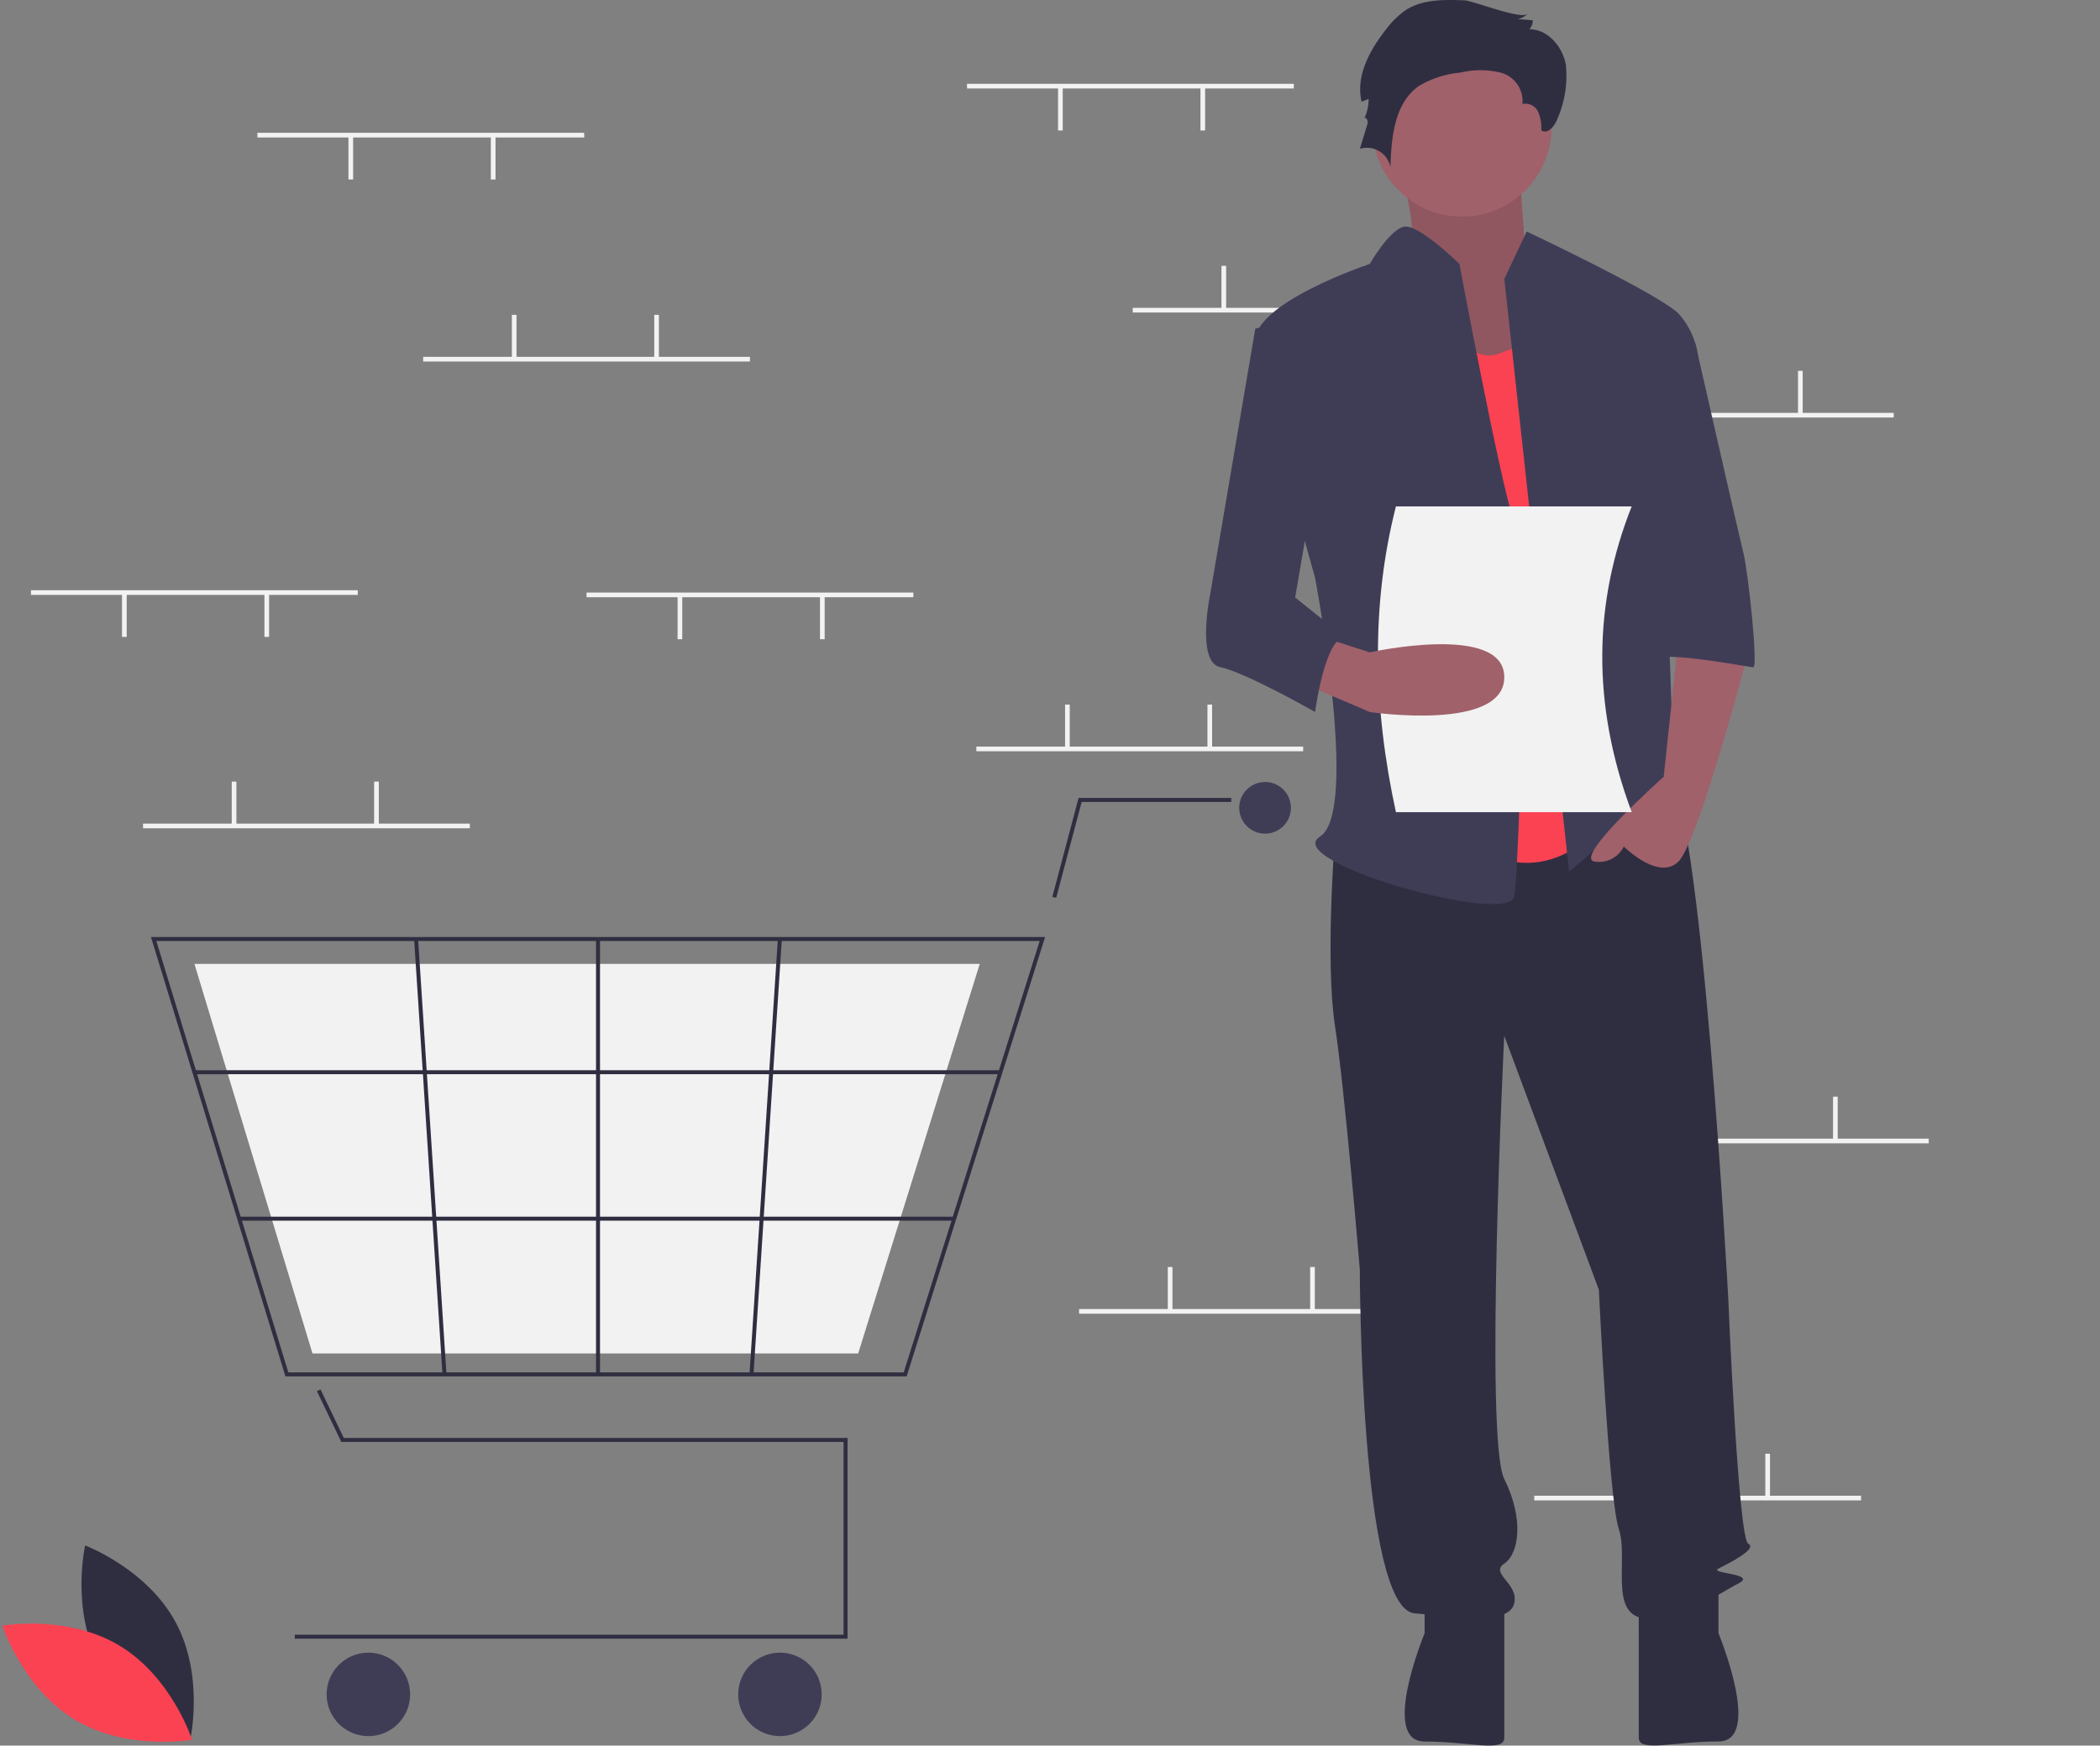 <svg xmlns="http://www.w3.org/2000/svg" width="211" height="175.426" viewBox="0 0 211 175.426">
  <rect x="0" y="0" width="211" height="175.426" fill="#808080" stroke="none"/>
  <g id="undraw_empty_cart_co35" transform="translate(0.083)">
    <path id="Path_610" data-name="Path 610" d="M187.693,750.077c2.915,5.406,9.1,7.726,9.1,7.726s1.461-6.444-1.454-11.85-9.1-7.726-9.1-7.726S184.778,744.672,187.693,750.077Z" transform="translate(-177.77 -582.915)" fill="#2f2e41"/>
    <path id="Path_611" data-name="Path 611" d="M163.768,773.935c5.263,3.166,7.289,9.455,7.289,9.455s-6.506,1.155-11.768-2.011-7.29-9.455-7.29-9.455S158.506,770.769,163.768,773.935Z" transform="translate(-151.841 -608.551)" fill="#fa4252"/>
    <rect id="Rectangle_452" data-name="Rectangle 452" width="32.835" height="0.469" transform="translate(97.08 8.422)" fill="#f2f2f2"/>
    <rect id="Rectangle_453" data-name="Rectangle 453" width="0.469" height="4.339" transform="translate(120.534 8.773)" fill="#f2f2f2"/>
    <rect id="Rectangle_454" data-name="Rectangle 454" width="0.469" height="4.339" transform="translate(106.227 8.773)" fill="#f2f2f2"/>
    <rect id="Rectangle_455" data-name="Rectangle 455" width="32.835" height="0.469" transform="translate(113.732 30.937)" fill="#f2f2f2"/>
    <rect id="Rectangle_456" data-name="Rectangle 456" width="0.469" height="4.339" transform="translate(122.645 26.716)" fill="#f2f2f2"/>
    <rect id="Rectangle_457" data-name="Rectangle 457" width="0.469" height="4.339" transform="translate(136.951 26.716)" fill="#f2f2f2"/>
    <rect id="Rectangle_458" data-name="Rectangle 458" width="32.835" height="0.469" transform="translate(157.356 41.491)" fill="#f2f2f2"/>
    <rect id="Rectangle_459" data-name="Rectangle 459" width="0.469" height="4.339" transform="translate(166.268 37.27)" fill="#f2f2f2"/>
    <rect id="Rectangle_460" data-name="Rectangle 460" width="0.469" height="4.339" transform="translate(180.575 37.27)" fill="#f2f2f2"/>
    <rect id="Rectangle_461" data-name="Rectangle 461" width="32.835" height="0.469" transform="translate(154.072 150.316)" fill="#f2f2f2"/>
    <rect id="Rectangle_462" data-name="Rectangle 462" width="0.469" height="4.339" transform="translate(162.985 146.094)" fill="#f2f2f2"/>
    <rect id="Rectangle_463" data-name="Rectangle 463" width="0.469" height="4.339" transform="translate(177.291 146.094)" fill="#f2f2f2"/>
    <rect id="Rectangle_464" data-name="Rectangle 464" width="32.835" height="0.469" transform="translate(98.019 75.03)" fill="#f2f2f2"/>
    <rect id="Rectangle_465" data-name="Rectangle 465" width="0.469" height="4.339" transform="translate(106.931 70.808)" fill="#f2f2f2"/>
    <rect id="Rectangle_466" data-name="Rectangle 466" width="0.469" height="4.339" transform="translate(121.237 70.808)" fill="#f2f2f2"/>
    <rect id="Rectangle_467" data-name="Rectangle 467" width="32.835" height="0.469" transform="translate(108.338 131.553)" fill="#f2f2f2"/>
    <rect id="Rectangle_468" data-name="Rectangle 468" width="0.469" height="4.339" transform="translate(117.251 127.331)" fill="#f2f2f2"/>
    <rect id="Rectangle_469" data-name="Rectangle 469" width="0.469" height="4.339" transform="translate(131.557 127.331)" fill="#f2f2f2"/>
    <rect id="Rectangle_470" data-name="Rectangle 470" width="32.835" height="0.469" transform="translate(160.874 114.432)" fill="#f2f2f2"/>
    <rect id="Rectangle_471" data-name="Rectangle 471" width="0.469" height="4.339" transform="translate(169.786 110.21)" fill="#f2f2f2"/>
    <rect id="Rectangle_472" data-name="Rectangle 472" width="0.469" height="4.339" transform="translate(184.093 110.21)" fill="#f2f2f2"/>
    <path id="Path_612" data-name="Path 612" d="M180.809,620.4H125.274V620h55.135V600.627H129.943l-2.452-5.107.36-.173,2.343,4.881h50.615Z" transform="translate(-95.734 -455.717)" fill="#2f2e41"/>
    <circle id="Ellipse_169" data-name="Ellipse 169" cx="4.195" cy="4.195" r="4.195" transform="translate(32.736 166.086)" fill="#3f3d56"/>
    <circle id="Ellipse_170" data-name="Ellipse 170" cx="4.195" cy="4.195" r="4.195" transform="translate(74.088 166.086)" fill="#3f3d56"/>
    <circle id="Ellipse_171" data-name="Ellipse 171" cx="2.597" cy="2.597" r="2.597" transform="translate(124.429 78.588)" fill="#3f3d56"/>
    <path id="Path_613" data-name="Path 613" d="M291.576,521.679H229.155l-13.507-44.148h89.838l-.082.26Zm-62.126-.4h61.833l13.658-43.349H216.188Z" transform="translate(-200.562 -383.361)" fill="#2f2e41"/>
    <path id="Path_614" data-name="Path 614" d="M148.95,452.169H94.123L82.26,413.015h78.908l-.072.231Z" transform="translate(-62.808 -316.148)" fill="#f2f2f2"/>
    <path id="Path_615" data-name="Path 615" d="M450.2,351.934l-.386-.1,2.636-9.937H467.79v.4H452.762Z" transform="translate(-344.161 -261.708)" fill="#2f2e41"/>
    <rect id="Rectangle_473" data-name="Rectangle 473" width="80.984" height="0.4" transform="translate(19.451 107.554)" fill="#2f2e41"/>
    <rect id="Rectangle_474" data-name="Rectangle 474" width="71.843" height="0.4" transform="translate(23.954 122.274)" fill="#2f2e41"/>
    <rect id="Rectangle_475" data-name="Rectangle 475" width="0.4" height="43.749" transform="translate(59.804 94.37)" fill="#2f2e41"/>
    <rect id="Rectangle_476" data-name="Rectangle 476" width="43.842" height="0.4" transform="matrix(0.065, -0.998, 0.998, 0.065, 75.224, 138.105)" fill="#2f2e41"/>
    <rect id="Rectangle_477" data-name="Rectangle 477" width="0.4" height="43.842" transform="translate(41.526 94.382) rotate(-3.729)" fill="#2f2e41"/>
    <rect id="Rectangle_478" data-name="Rectangle 478" width="211" transform="translate(-0.083 175.118)" fill="#2f2e41"/>
    <path id="Path_616" data-name="Path 616" d="M747.411,135.712s3.429,9.758,1.319,11.259,7.121,13.762,7.121,13.762l11.077-3-6.066-10.259s-.791-10.259-.791-11.76S747.411,135.712,747.411,135.712Z" transform="translate(-607.607 -121.2)" fill="#a0616a"/>
    <path id="Path_617" data-name="Path 617" d="M747.411,135.712s3.429,9.758,1.319,11.259,7.121,13.762,7.121,13.762l11.077-3-6.066-10.259s-.791-10.259-.791-11.76S747.411,135.712,747.411,135.712Z" transform="translate(-607.607 -121.2)" opacity="0.1"/>
    <path id="Path_618" data-name="Path 618" d="M721.422,410.38s-1,12.51,0,19.016,2.5,24.521,2.5,24.521,0,34.029,5.5,34.529,9.508,1,10.008-1-2.5-3-1-4,2-4.5,0-8.507,0-44.537,0-44.537l9.508,25.521s1,21.018,2,24.02-1,8.507,2.5,9.008,7.506-2.5,9.508-3.5-3-1-2-1.5,4-2,3-2.5-2-24.521-2-24.521-2.752-51.293-6.255-53.294-5.755,1.446-5.755,1.446Z" transform="translate(-587.373 -326.31)" fill="#2f2e41"/>
    <path id="Path_619" data-name="Path 619" d="M754.746,758.784v4s-4.5,10.882,0,10.882,8.007,1.128,8.007-.374V759.785Z" transform="translate(-611.69 -598.65)" fill="#2f2e41"/>
    <path id="Path_620" data-name="Path 620" d="M861.033,758.754v4s4.5,10.882,0,10.882-8.007,1.128-8.007-.374V759.755Z" transform="translate(-688.452 -598.627)" fill="#2f2e41"/>
    <circle id="Ellipse_172" data-name="Ellipse 172" cx="9.008" cy="9.008" r="9.008" transform="translate(137.802 3.753)" fill="#a0616a"/>
    <path id="Path_621" data-name="Path 621" d="M762.281,201.9s2.5,7.506,6.505,6.005l4-1.5,7.006,48.04s-5.5,8.007-13.511,3S762.281,201.9,762.281,201.9Z" transform="translate(-618.223 -172.375)" fill="#fa4252"/>
    <path id="Path_622" data-name="Path 622" d="M795.418,179.983l2.252-4.754s13.261,6.255,15.263,8.257a7.816,7.816,0,0,1,2,5l-3.5,12.51s1,27.523,1,28.524,3.5,6.505,1,4.5-3-4-5-1-6.505,6.505-6.505,6.505Z" transform="translate(-644.355 -151.96)" fill="#3f3d56"/>
    <path id="Path_623" data-name="Path 623" d="M841.384,349.122l-1.5,14.012s-9.008,8.007-7.006,8.507a2.77,2.77,0,0,0,3-1.5s3.5,3.5,5.5,1.5,7.006-21.018,7.006-21.018Z" transform="translate(-672.806 -285.068)" fill="#a0616a"/>
    <path id="Path_624" data-name="Path 624" d="M743.993,76.045c-2-.071-4.134-.107-5.818.969a8.518,8.518,0,0,0-2.01,1.968c-1.64,2.073-3.057,4.681-2.447,7.253l.707-.276a4.632,4.632,0,0,1-.447,1.985c.1-.29.433.179.344.472l-.779,2.557a2.407,2.407,0,0,1,3.07,1.832c.089-2.97.4-6.375,2.806-8.113a9.706,9.706,0,0,1,4.231-1.382,8.512,8.512,0,0,1,4.1.021,2.951,2.951,0,0,1,2.124,3.136,1.4,1.4,0,0,1,1.575.776,4.077,4.077,0,0,1,.323,1.866c.642.454,1.373-.448,1.635-1.189a10.736,10.736,0,0,0,.83-5.411c-.331-1.817-1.811-3.553-3.658-3.559a1.282,1.282,0,0,0,.333-.9l-1.522-.129a1.682,1.682,0,0,0,1.005-.53C749.786,78.059,744.981,76.08,743.993,76.045Z" transform="translate(-596.992 -76.014)" fill="#2f2e41"/>
    <path id="Path_625" data-name="Path 625" d="M709.2,176.832s-4.074-3.992-5.54-3.747-3.468,3.747-3.468,3.747-12.01,4-11.51,8.007,6.005,23.52,6.005,23.52,4.5,23.52.5,26.022,19.016,9.008,19.516,6.005,1.5-33.028,0-37.531S709.2,176.832,709.2,176.832Z" transform="translate(-562.643 -150.31)" fill="#3f3d56"/>
    <path id="Path_626" data-name="Path 626" d="M850.893,223.236h6.188s4.321,19.016,4.821,21.018,1.5,11.51,1,11.51-10.509-2-10.509-.5Z" transform="translate(-686.819 -188.707)" fill="#3f3d56"/>
    <path id="Path_627" data-name="Path 627" d="M766.791,323.738H743.1c-2.312-10.634-2.5-20.908,0-30.724h23.688C762.968,302.654,762.729,312.857,766.791,323.738Z" transform="translate(-602.926 -242.12)" fill="#f2f2f2"/>
    <path id="Path_628" data-name="Path 628" d="M707.938,353.826l7.006,3s13.511,2,13.511-3.5-13.511-2.5-13.511-2.5l-4.5-1.44Z" transform="translate(-577.392 -285.268)" fill="#a0616a"/>
    <path id="Path_629" data-name="Path 629" d="M678.583,210.435l-6.005,1.5-4.5,26.522s-1.5,7.006,1,7.506,9.508,4.5,9.508,4.5,1-7.506,3-7.506l-5-4,3-17.515Z" transform="translate(-546.536 -178.909)" fill="#3f3d56"/>
    <rect id="Rectangle_479" data-name="Rectangle 479" width="32.835" height="0.469" transform="translate(14.289 82.77)" fill="#f2f2f2"/>
    <rect id="Rectangle_480" data-name="Rectangle 480" width="0.469" height="4.339" transform="translate(23.201 78.548)" fill="#f2f2f2"/>
    <rect id="Rectangle_481" data-name="Rectangle 481" width="0.469" height="4.339" transform="translate(37.508 78.548)" fill="#f2f2f2"/>
    <rect id="Rectangle_482" data-name="Rectangle 482" width="32.835" height="0.469" transform="translate(25.781 13.347)" fill="#f2f2f2"/>
    <rect id="Rectangle_483" data-name="Rectangle 483" width="0.469" height="4.339" transform="translate(49.235 13.699)" fill="#f2f2f2"/>
    <rect id="Rectangle_484" data-name="Rectangle 484" width="0.469" height="4.339" transform="translate(34.928 13.699)" fill="#f2f2f2"/>
    <rect id="Rectangle_485" data-name="Rectangle 485" width="32.835" height="0.469" transform="translate(58.851 59.551)" fill="#f2f2f2"/>
    <rect id="Rectangle_486" data-name="Rectangle 486" width="0.469" height="4.339" transform="translate(82.305 59.902)" fill="#f2f2f2"/>
    <rect id="Rectangle_487" data-name="Rectangle 487" width="0.469" height="4.339" transform="translate(67.998 59.902)" fill="#f2f2f2"/>
    <rect id="Rectangle_488" data-name="Rectangle 488" width="32.835" height="0.469" transform="translate(3.031 59.316)" fill="#f2f2f2"/>
    <rect id="Rectangle_489" data-name="Rectangle 489" width="0.469" height="4.339" transform="translate(26.485 59.668)" fill="#f2f2f2"/>
    <rect id="Rectangle_490" data-name="Rectangle 490" width="0.469" height="4.339" transform="translate(12.178 59.668)" fill="#f2f2f2"/>
    <rect id="Rectangle_491" data-name="Rectangle 491" width="32.835" height="0.469" transform="translate(42.434 35.862)" fill="#f2f2f2"/>
    <rect id="Rectangle_492" data-name="Rectangle 492" width="0.469" height="4.339" transform="translate(51.346 31.641)" fill="#f2f2f2"/>
    <rect id="Rectangle_493" data-name="Rectangle 493" width="0.469" height="4.339" transform="translate(65.653 31.641)" fill="#f2f2f2"/>
  </g>
</svg>
